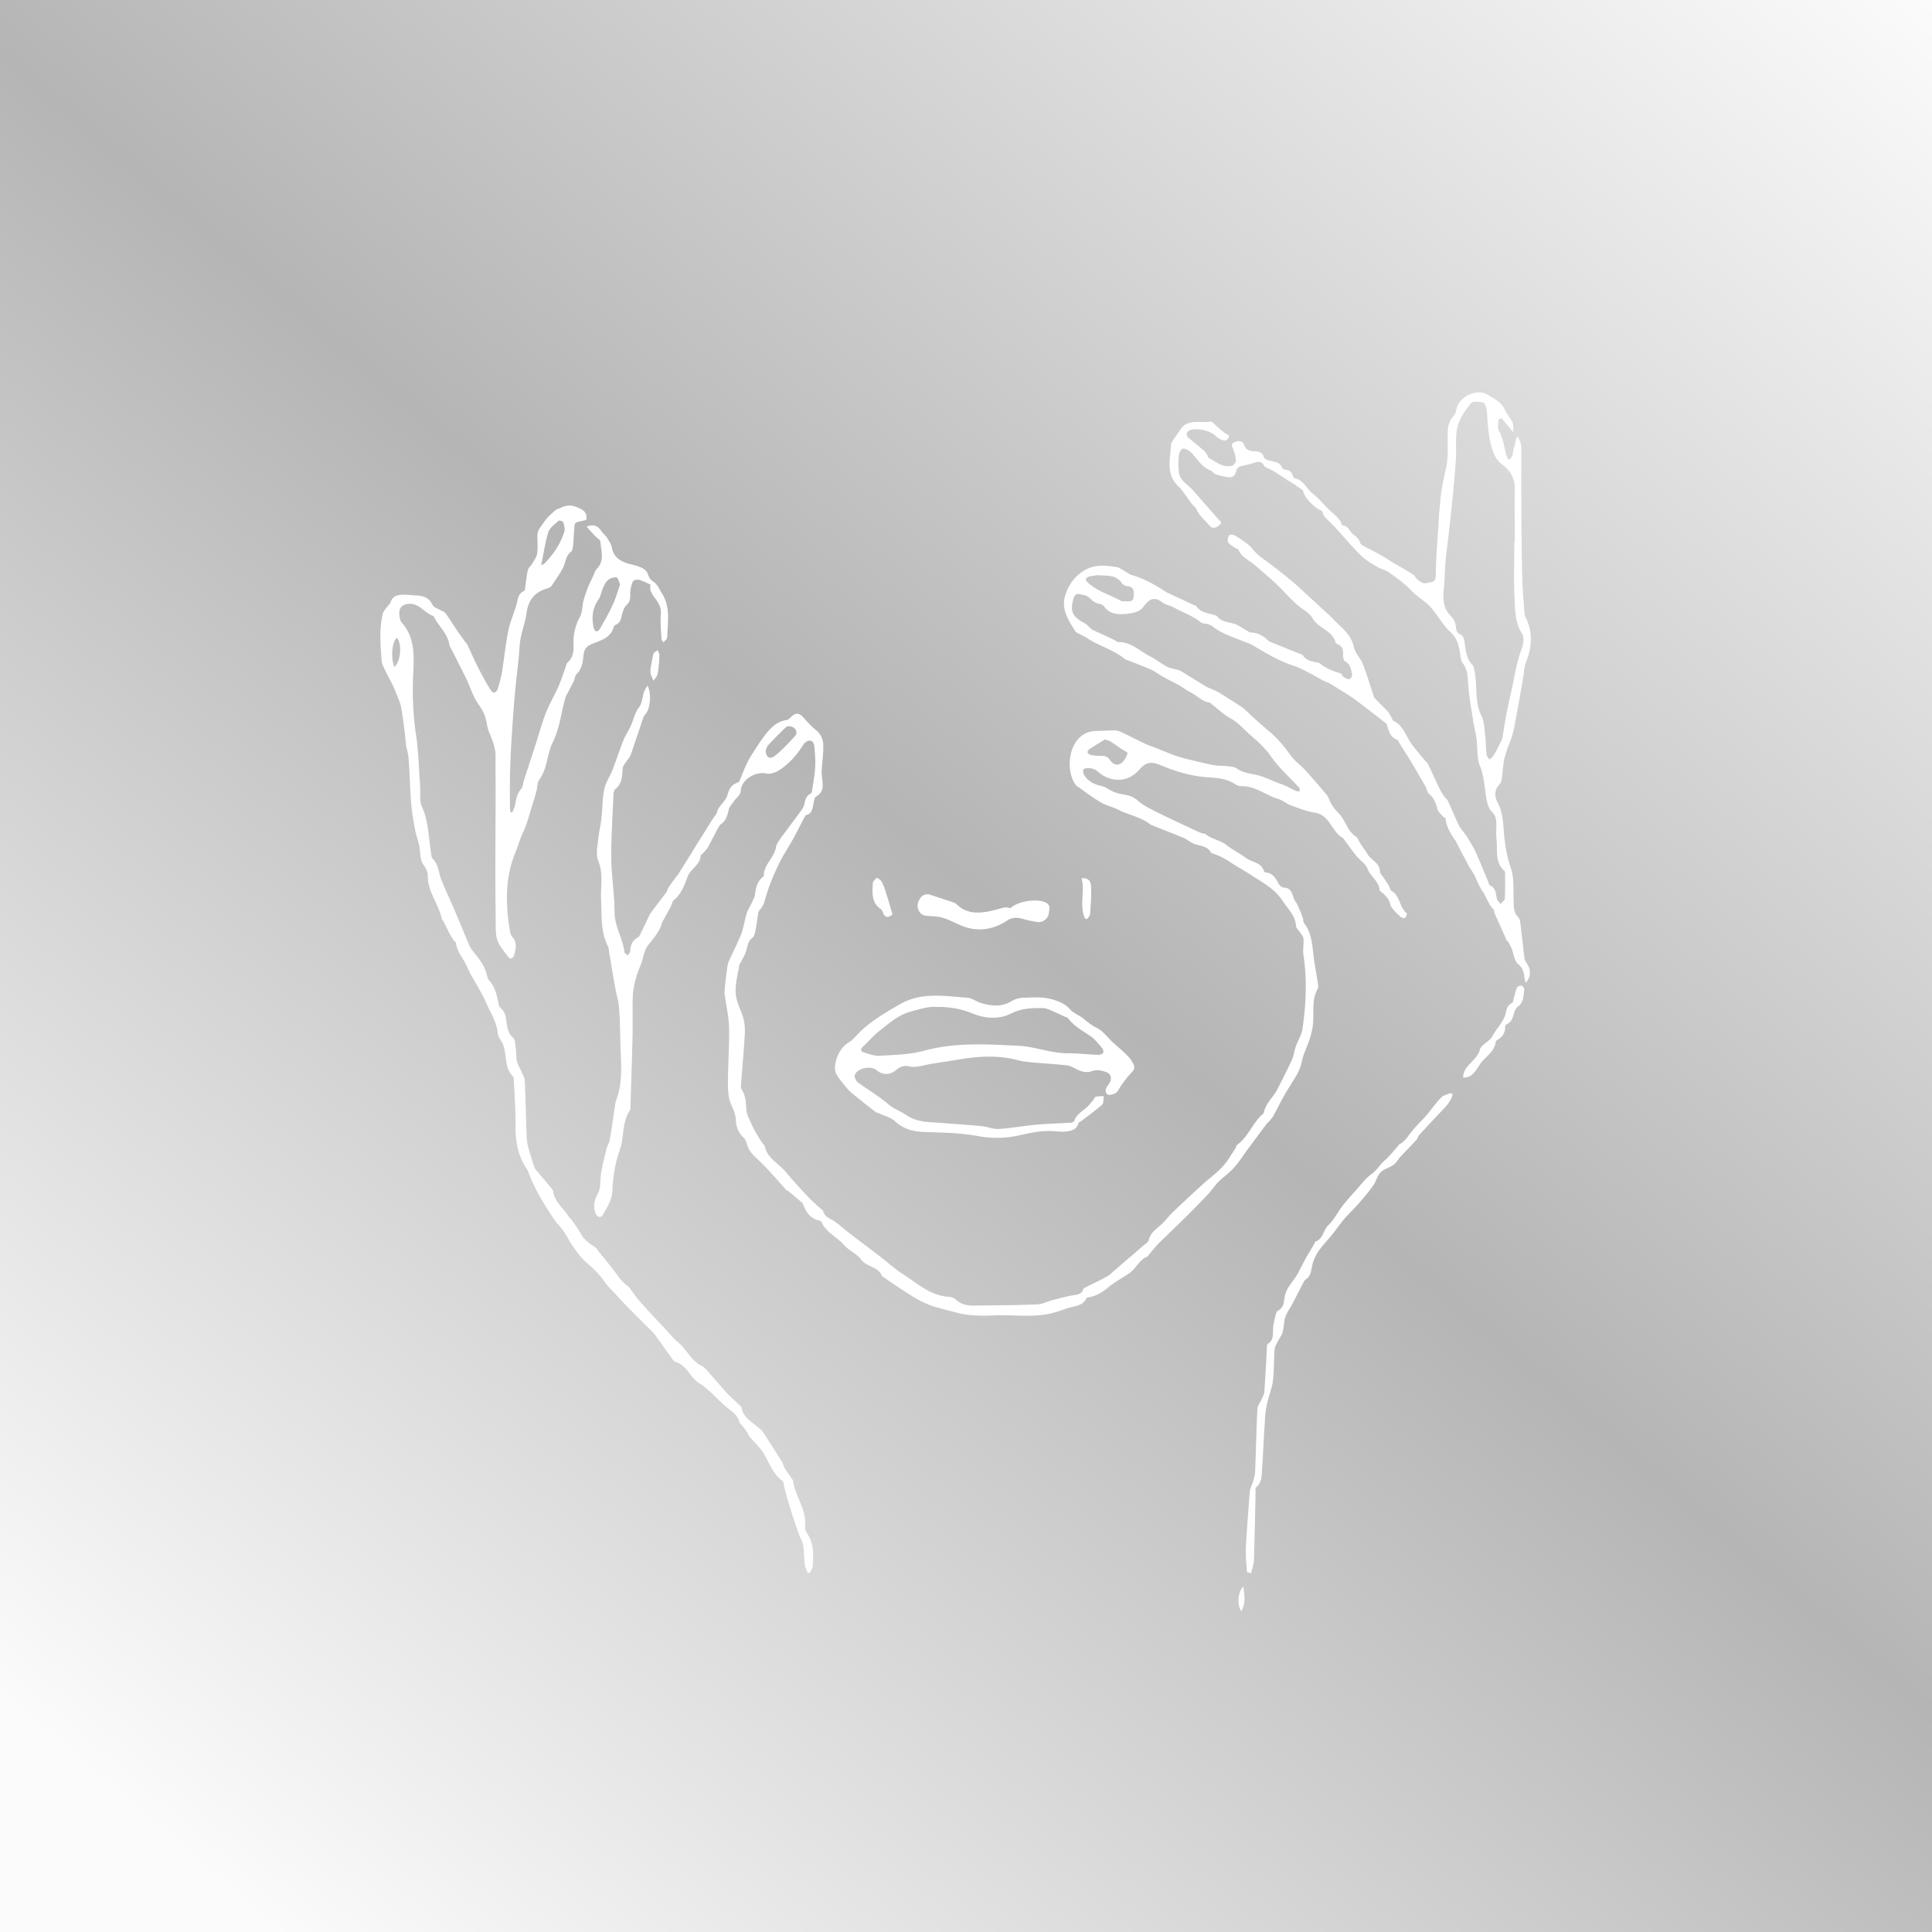<svg xmlns="http://www.w3.org/2000/svg" width="250" height="250"><rect width="100%" height="100%" fill="#333333" stroke="none"/><linearGradient id="a" x1="250" x2="35.156" y1="0" y2="250" gradientUnits="userSpaceOnUse"><stop offset="0" stop-color="#fbfbfb"/><stop offset=".51" stop-color="#b5b5b5"/><stop offset="1" stop-color="#fbfbfb"/></linearGradient><path fill="url(#a)" d="M0 0h250v250H0z"/><g fill="#fff"><path d="M168.61 63.46c-.567-.386-.958-.687-1.376-.956-.21-.149-.48-.27-.691-.418-.508-.332-1.016-.66-1.527-.988-.239-.153-.508-.27-.778-.422-.207-.117-.539-.18-.629-.36-.359-.718-.867-.566-1.437-.386-.57.18-1.195.27-1.766.449-.18.059-.36.328-.422.508-.117.48-.359.898-.867.867-.597-.027-1.226-.207-1.824-.387-.27-.09-.422-.422-.691-.512-1.196-.449-1.707-1.617-2.575-2.394-.27-.238-.75-.48-.988-.39-.27.09-.48.6-.508.929-.062.719-.062 1.438.028 2.156.12.899.87 1.38 1.468 1.946.328.3.63.66.93 1.02.867.987 1.766 2.007 2.633 2.995.242.27.691.45.152.867-.512.418-.93.418-1.289-.03-.328-.419-.75-.778-1.078-1.169-.148-.18-.27-.387-.418-.597-.09-.149-.121-.36-.21-.45-.9-.777-1.38-1.945-2.188-2.726-1.735-1.617-1.137-3.504-1.047-5.328.031-.57.597-1.079.898-1.649.031-.058.121-.09.149-.148.96-1.887 2.757-1.051 4.195-1.348.719.598 1.316 1.285 2.156 1.734.297.153-.09.809-.512.72-.386-.06-.808-.298-1.078-.567-.656-.692-2.543-1.14-3.414-.719-.418.207-.476.629-.09.957.66.57 1.348 1.11 2.008 1.676.149.152.27.332.39.539.09.121.118.332.208.39.96.481 1.797 1.317 2.996.989.207-.059.508-.418.508-.63 0-.48-.149-.956-.328-1.437-.121-.359-.391-.75.09-.957.449-.21 1.078-.27 1.289.297.265.75.804.871 1.464.871.54.028.957.18 1.11.778.058.18.36.328.597.39.66.207 1.47.149 1.766.989.031.09.242.207.36.207.511.062.898.242 1.019.808.031.121.148.301.27.332 1.109.207 1.468 1.285 2.246 1.914.75.602 1.406 1.348 2.035 2.008.57.57 1.32 1.047 1.707 1.828.062.117.09.297.18.328.75.059.898.809 1.347 1.137.45.332.781.66.961 1.168.027.09.09.18.18.242.957.508 1.914.989 2.844 1.524.417.242.777.511 1.199.75.867.507 1.734.988 2.574 1.527.27.18.418.54.687.75.27.207.63.45.899.387 1.437-.18 1.348-.207 1.379-1.735.058-2.277.27-4.523.387-6.796.03-.54.093-1.079.152-1.649.09-1.559.387-3.023.746-4.55.36-1.47.21-3.055.242-4.614 0-.867.149-1.617.75-2.277.207-.239.328-.567.387-.868.27-1.617 2.605-2.753 4.012-1.917.84.511 1.796.93 2.246 1.949.27.566.718 1.078.988 1.644.152.301.09.719.121 1.29a707.88 707.88 0 0 1-1.527-1.829c-.121.031-.239.09-.39.121 0 .508-.208 1.137.03 1.496.54.899.66 1.918.899 2.907.058.27.21.539.328.84.719-.301.539-.93.691-1.38.149-.48.239-.988.36-1.496.09-.03.148-.03.238-.062.148.422.39.84.39 1.258.028 1.797 0 3.594 0 5.39.028 3.746.028 7.489.118 11.23.031 1.65.18 3.294.3 4.911 0 .18.06.36.122.512 1.015 1.945.836 3.922.058 5.898-.238.598-.238 1.317-.36 1.977-.237 1.469-.507 2.933-.776 4.402-.18.957-.333 1.918-.57 2.844-.18.691-.481 1.316-.72 2.008-.148.48-.328.988-.418 1.465-.12.718-.152 1.437-.242 2.156-.058.3-.117.691-.328.898-.719.75-.629 1.649-.238 2.367.598 1.11.687 2.278.777 3.446.121 1.707.36 3.351.93 5.03.45 1.286.297 2.813.36 4.224.027.777-.032 1.496.597 2.125.27.27.27.84.328 1.257.18 1.348.3 2.723.48 4.075.032.265.239.539.391.777.477.777.418 1.676-.242 2.394-.059-.269-.117-.449-.148-.66-.09-.687-.18-1.257-.84-1.793-.477-.39-.54-1.289-.809-1.949-.117-.3-.27-.597-.45-.898-.058-.09-.206-.149-.237-.27-.508-1.168-1.047-2.336-1.559-3.504-.059-.117 0-.297-.059-.36-.718-.687-.957-1.675-1.468-2.425-.45-.629-.688-1.285-.989-1.945-.148-.328-.386-.66-.597-.988-.032-.032-.059-.06-.09-.122-.598-1.136-1.2-2.273-1.797-3.414 0-.027 0-.058-.031-.058-.598-.867-1.164-1.766-1.285-2.844 0-.121-.239-.18-.332-.3-.266-.302-.625-.598-.72-.958-.206-.75-.417-1.437-1.077-1.949-.266-.207-.297-.719-.508-1.047a248.067 248.067 0 0 0-1.797-3.086c-.54-.898-1.137-1.797-1.676-2.691-.031-.063-.058-.18-.12-.18-.927-.332-1.138-1.14-1.376-1.976a.49.49 0 0 0-.18-.243c-1.378-1.047-2.726-2.125-4.132-3.144-.93-.656-1.918-1.227-2.875-1.824-.332-.211-.72-.332-1.078-.512-.57-.297-1.141-.656-1.739-.957-.687-.36-1.347-.719-2.097-.957-1.915-.63-3.594-1.649-5.297-2.668-.332-.207-.75-.297-1.11-.45-1.379-.597-2.843-.988-4.011-1.945-.18-.148-.391-.21-.602-.3-.328-.09-.746-.06-.988-.27-1.047-.836-2.305-1.258-3.442-1.887-.48-.27-1.109-.36-1.527-.687-1.078-.809-1.707-.36-2.398.57-.567.777-1.528.867-2.426.957-1.016.09-1.977-.031-2.664-.957-.121-.18-.418-.332-.63-.36-.538-.09-.898-.39-1.288-.78-.328-.329-.957-.418-1.496-.508-.149-.032-.45.238-.508.449-.57 1.766-.238 2.516 1.406 3.355.328.18.57.54.867.746.301.211.63.332.961.48.688.329 1.375.63 2.035.958.149.062.301.242.45.242 1.648-.031 2.754 1.137 4.074 1.824.777.391 1.465.93 2.215 1.348.328.18.75.242 1.136.36.18.062.422.062.57.152 1.137.687 2.278 1.406 3.415 2.093.238.153.539.211.808.36.301.12.598.27.868.422 1.02.629 2.007 1.258 2.996 1.914.27.18.476.422.718.629.239.21.45.449.688.66.781.687 1.558 1.379 2.336 2.035.957.84 1.738 1.828 2.484 2.844.54.75 1.348 1.32 1.977 2.008.93 1.02 1.828 2.097 2.726 3.144.121.149.211.328.27.508.27.691.687 1.289 1.226 1.828.602.598.93 1.438 1.38 2.156.148.239.359.45.538.63.18.179.48.3.598.538.332.75.871 1.348 1.258 2.008.48.809 1.68 1.168 1.59 2.336 0 .059.09.117.117.18.36.507.719 1.015 1.05 1.554.118.211.15.54.329.66 1.137.66 1.02 2.126 1.976 2.907.059.058-.058.476-.21.597-.09.09-.419 0-.567-.12a8.844 8.844 0 0 1-1.05-1.079c-.118-.148-.27-.328-.298-.508-.12-.75-.629-1.199-1.168-1.648-.09-.059-.21-.148-.21-.207-.06-1.168-1.169-1.77-1.56-2.785-.237-.63-.956-1.078-1.437-1.649-.597-.75-1.136-1.527-1.707-2.277 0-.027 0-.059-.027-.059-1.5-.777-1.68-3.023-3.715-3.293-1.047-.152-2.098-.601-3.113-.96-.512-.18-.961-.63-1.5-.778-1.645-.48-2.992-1.707-4.82-1.676-.27 0-.567-.09-.778-.242-1.047-.687-2.215-.836-3.414-.898-2.156-.117-4.223-.719-6.2-1.555-1.288-.539-1.944-.45-2.843.57-1.469 1.704-3.773 1.704-5.453.149-.328-.301-1.016-.422-1.496-.328-.45.086-.36.597-.09.984.54.781 1.316 1.11 2.246 1.32.508.118.957.508 1.469.72.45.179.926.296 1.437.386.688.09 1.227.332 1.766.808.688.602 1.527.989 2.336 1.41 1.766.868 3.563 1.708 5.36 2.544.18.09.359.152.538.21.18.06.391.032.512.149.778.629 1.887.781 2.574 1.32.778.63 1.649 1.047 2.453 1.617.243.18.481.329.75.45.72.297 1.47.507 1.739 1.347.027.09.12.207.207.207.96.063 1.32.75 1.707 1.47.12.21.422.48.629.48.988.027 1.11.777 1.347 1.464.121.301.36.54.48.84.24.54.481 1.078.661 1.617.09.211.027.48.148.66 1.11 1.434 1.079 3.145 1.317 4.82.152 1.048.36 2.095.512 3.145.027.18.027.387-.032.508-.75 1.317-.539 2.754-.597 4.164-.063 1.528-.602 2.844-1.168 4.223-.211.539-.301 1.137-.48 1.707-.09.27-.212.54-.329.809-.242.449-.512.867-.781 1.316-.328.54-.688 1.047-.988 1.617-.477.84-.899 1.707-1.348 2.547-.149.297-.387.54-.598.805-.12.12-.27.242-.36.36-.745 1.019-1.495 2.007-2.245 3.026-.656.868-1.227 1.797-1.946 2.606-.57.656-1.316 1.168-1.945 1.766-.512.507-.93 1.136-1.41 1.675-.988 1.051-1.977 2.04-2.992 3.055-.75.75-1.528 1.469-2.278 2.219-.449.418-.898.836-1.316 1.285-.39.422-.75.898-1.14 1.348-.06.062-.09.152-.149.18-1.047.39-1.437 1.527-2.305 2.128-.96.656-2.007 1.196-2.875 1.946-.75.628-1.527 1.046-2.488 1.199-.09 0-.207.09-.238.18-.39.714-1.047.894-1.797 1.046-.809.18-1.586.54-2.395.746-2.605.72-5.27.211-7.875.36a20.308 20.308 0 0 1-3.297-.086c-.925-.121-1.824-.39-2.753-.633-.84-.238-1.707-.418-2.485-.777-.87-.36-1.68-.836-2.457-1.348-1.11-.688-2.156-1.438-3.234-2.156-.031-.028-.117-.028-.117-.09-.48-1.258-1.977-1.137-2.727-2.156-.539-.746-1.559-1.137-2.187-1.856-.899-1.047-2.274-1.586-2.875-2.906-.059-.149-.239-.27-.418-.297-1.11-.27-1.618-1.078-2.008-2.039-.028-.059-.028-.148-.09-.207a81.803 81.803 0 0 0-1.856-1.559c-.058-.058-.148-.058-.21-.09-.598-.66-1.168-1.347-1.766-1.976a40.175 40.175 0 0 0-1.586-1.676c-.719-.691-1.5-1.289-1.77-2.304-.09-.301-.207-.66-.418-.84-.687-.63-.957-1.41-1.02-2.336-.026-.688-.296-1.29-.597-1.946-.36-.808-.418-1.796-.418-2.695 0-2.426.18-4.824.149-7.25-.031-1.375-.36-2.754-.54-4.133a3.483 3.483 0 0 1-.058-.566c.09-.899.18-1.77.297-2.668.062-.387.09-.809.242-1.168.508-1.195 1.137-2.363 1.617-3.563.328-.867.45-1.824.72-2.695.148-.508.476-.957.687-1.437.148-.329.328-.657.39-1.016.117-.84.27-1.68.989-2.246.058-.063.148-.121.148-.152-.031-1.497 1.379-2.364 1.586-3.774.062-.45.45-.836.691-1.258.059-.117.149-.18.239-.297.808-1.109 1.648-2.218 2.457-3.324.117-.18.207-.39.27-.601.116-.54.179-1.078.776-1.375.09-.063.18-.18.211-.301.149-1.047.36-2.094.418-3.145.059-.84-.03-1.675-.09-2.515-.03-.418-.12-.926-.66-.926-.27 0-.656.297-.808.566-.836 1.317-1.856 2.489-3.203 3.325-.45.27-1.11.48-1.586.359-1.348-.297-3.266.777-3.297 2.336 0 .418-.598.84-.899 1.289-.238.36-.566.687-.656 1.078-.152.719-.332 1.406-.988 1.856-.152.09-.242.27-.332.418-.477.87-.899 1.738-1.375 2.605-.18.3-.48.57-.719.84-.058.058-.21.12-.21.18-.028 1.257-1.317 1.707-1.708 2.816-.39 1.078-.836 2.215-1.766 2.992-.21.18-.269.57-.417.871-.301.54-.602 1.106-.899 1.645-.062.12-.18.242-.21.39-.302 1.2-1.138 2.035-1.856 2.996-.45.598-.54 1.465-.809 2.215-.21.598-.512 1.196-.66 1.797-.211.778-.418 1.586-.45 2.395-.058 1.648 0 3.293-.03 4.941-.06 3.113-.18 6.23-.27 9.344 0 .21 0 .48-.117.66-.75 1.164-.781 2.484-.961 3.8-.149 1.052-.63 2.036-.836 3.087-.211 1.078-.39 2.215-.422 3.324-.027 1.285-.688 2.273-1.285 3.293-.211.36-.692.238-.871-.18-.36-.867-.239-1.707.21-2.515.36-.598.36-1.227.391-1.918.09-1.348.477-2.664.778-3.98.09-.391.359-.72.418-1.11.27-1.559.48-3.113.718-4.64.032-.122 0-.27.063-.36 1.016-2.574.656-5.242.598-7.906-.032-1.47-.06-2.934-.18-4.403-.059-.75-.328-1.496-.45-2.246-.3-1.648-.57-3.293-.84-4.941-.027-.211-.027-.418-.116-.57-.961-1.856-.809-3.86-.899-5.837-.062-1.078.059-2.156.028-3.207-.028-.718-.118-1.375-.418-2.093-.329-.84-.06-1.95.03-2.907.09-.84.298-1.648.388-2.484.152-1.289.12-2.605.39-3.863.18-.871.75-1.68 1.078-2.516.48-1.258.899-2.578 1.406-3.832.27-.691.75-1.32 1.02-2.008.3-.75.45-1.527.988-2.215.39-.511.418-1.289.63-1.949.09-.297.269-.539.448-.867.54.898.391 2.965-.21 3.652-.09.121-.208.211-.27.36-.566 1.648-1.106 3.297-1.676 4.941-.12.36-.418.63-.629.957-.18.274-.418.57-.418.84-.062.988-.062 1.918-.93 2.637-.238.18-.269.687-.269 1.047-.121 2.695-.3 5.39-.27 8.054.032 2.278.419 4.524.419 6.801 0 1.887 1.078 3.442 1.289 5.238.03.149.3.27.449.391.09-.18.3-.36.3-.54 0-.78.27-1.405.989-1.796.148-.062.238-.242.297-.39.422-.868.84-1.735 1.258-2.606 0-.027.03-.059.03-.059.688-.93 1.407-1.855 2.098-2.785.118-.18.149-.418.27-.597.36-.54.746-1.051 1.137-1.59 0-.028.058-.028.058-.028.48-.75.93-1.5 1.407-2.246.273-.449.57-.898.84-1.379.597-.957 1.23-1.945 1.828-2.906.18-.297.386-.629.597-.926.121-.21.301-.39.39-.601.09-.18.09-.387.208-.567.39-.57.988-1.109 1.168-1.738.21-.808.539-1.348 1.347-1.617a.44.44 0 0 0 .243-.27c.297-.718.566-1.437.898-2.156.238-.476.508-.957.809-1.406.476-.75.957-1.496 1.496-2.215.75-.96 1.558-1.86 2.875-2.039.238-.027.449-.297.66-.477.566-.511 1.016-.421 1.496.149.508.57 1.02 1.137 1.617 1.617.66.54.957 1.258.957 2.004.031 1.078-.148 2.187-.207 3.266-.031.328.028.628.059.96.09.895.27 1.766-.75 2.364-.297.18-.328.777-.418 1.199-.121.508-.211 1.047-.84 1.195a.416.416 0 0 0-.207.18c-.54.988-1.02 2.008-1.559 2.965-.597 1.078-1.289 2.097-1.828 3.207-.597 1.258-1.168 2.574-1.586 3.922-.238.75-.328 1.496-.93 2.066-.117.121-.148.36-.18.54-.116.75-.206 1.468-.358 2.214-.059.27-.118.602-.297.75-.63.45-.692 1.11-.871 1.734-.149.54-.45 1.02-.72 1.532-.026.086-.148.148-.148.238-.238 1.527-.777 3.055-.328 4.64.239.868.688 1.708.899 2.606.148.719.148 1.496.09 2.215-.122 1.976-.301 3.926-.45 5.902-.03.27-.062.598.059.809.57.836.539 1.765.629 2.722.058.602.39 1.168.629 1.708.148.359.328.718.539 1.078.3.511.597 1.02.93 1.496.09.12.238.21.269.36.328 1.558 1.797 2.218 2.695 3.296a72.917 72.917 0 0 0 2.934 3.262c.48.511.988.96 1.496 1.41.152.148.422.27.45.45.179.687.75.866 1.288 1.194.809.512 1.496 1.2 2.278 1.77 1.285.988 2.605 1.976 3.89 2.965.957.746 1.856 1.554 2.875 2.215 1.828 1.168 3.504 2.754 5.84 2.906.36.027.777.148 1.02.387.836.808 1.855.777 2.875.75 2.543-.032 5.09-.032 7.636-.153.688-.027 1.344-.386 2.036-.566.84-.211 1.675-.45 2.515-.598.567-.09 1.168-.09 1.375-.781.031-.09.121-.149.211-.207.957-.48 1.918-.93 2.844-1.438.3-.152.539-.39.808-.629.692-.57 1.348-1.167 2.008-1.738l.508-.418c.48-.422.961-.84 1.438-1.258.242-.21.601-.39.66-.66.21-.93.898-1.379 1.527-1.945.508-.422.899-.961 1.348-1.438.058-.062.12-.152.21-.21a239.196 239.196 0 0 1 3.981-3.715c.84-.746 1.77-1.407 2.516-2.246.629-.657 1.078-1.496 1.586-2.246.12-.149.12-.418.273-.54 1.465-1.046 2.004-2.875 3.352-4.011.03-.028.09-.059.09-.117.238-1.23 1.226-2.008 1.765-3.055.66-1.29 1.32-2.578 1.918-3.895.211-.48.27-1.047.45-1.586.269-.808.777-1.558.898-2.398.449-3.145.597-6.29.12-9.461-.12-.688.06-1.438 0-2.156-.03-.328-.331-.66-.538-.961-.153-.207-.422-.418-.422-.656-.09-1.407-1.106-2.305-1.797-3.356-1.016-1.555-2.664-2.363-4.16-3.351-.871-.57-1.77-1.051-2.574-1.59a8.705 8.705 0 0 0-2.157-1.078c-.12-.028-.27-.09-.332-.18-.476-.809-1.347-.836-2.093-1.078-.512-.18-.961-.598-1.47-.809a259.588 259.588 0 0 0-4.132-1.644c-.031 0-.059 0-.059-.032-1.257-1.02-2.875-1.257-4.285-1.976-.718-.36-1.554-.54-2.246-.957-1.078-.63-2.066-1.41-3.113-2.13-.09-.058-.121-.148-.18-.237-.957-1.438-.898-3.832.032-5.301.66-1.047 1.554-1.528 2.785-1.555.718 0 1.437-.062 2.156-.062.297 0 .598.03.867.152 1.137.539 2.246 1.105 3.383 1.644.48.211.988.36 1.469.57.597.24 1.199.477 1.797.72.539.21 1.109.39 1.675.539 1.258.296 2.516.629 3.774.867.539.12 1.078.062 1.617.12.45.06 1.02.06 1.348.302.867.625 1.918.656 2.875.925.867.239 1.707.66 2.547.989.238.09.476.148.687.238.54.242 1.047.54 1.617.781.121.059.301.028.45.028-.032-.149.03-.36-.06-.45-1.257-1.375-2.695-2.632-3.745-4.16-.778-1.11-1.707-1.886-2.692-2.754-.812-.718-1.468-1.527-2.457-2.066-.867-.48-1.617-1.2-2.425-1.828-.09-.09-.18-.211-.301-.211-1.016-.149-1.645-.957-2.485-1.348-.597-.297-1.109-.746-1.648-1.015-.988-.512-1.977-.989-2.902-1.618-.45-.3-.989-.48-1.47-.691l-2.066-.809c-.148-.058-.3-.09-.418-.18-1.378-1.167-3.175-1.616-4.671-2.573-.45-.301-.93-.508-1.407-.778-.093-.062-.21-.09-.242-.152-.93-1.438-1.945-2.934-1.348-4.762.36-1.105.958-2.125 2.036-2.902 1.527-1.14 3.054-.961 4.703-.688.238.028.48.239.719.36.39.207.75.539 1.167.656 1.56.45 2.934 1.226 4.282 2.098.09.058.152.117.242.148 1.168.539 2.305 1.078 3.473 1.617.12.059.27.059.328.149.601.898 1.617.898 2.488 1.199.059.031.117 0 .148.058.688.961 1.887.75 2.754 1.23.422.24.84.509 1.258.747.121.062.27.18.39.18.93 0 1.65.449 2.305 1.078.032.031.09.062.122.09 1.257.511 2.515 1.02 3.773 1.527.18.062.45.121.539.242.45.719 1.195.809 1.945.957.059.031.149.031.211.059.809.691 1.766 1.05 2.754 1.347.149.032.211.36.36.45.238.152.539.3.808.27.149-.028.36-.477.3-.657-.151-.602-.21-1.29-.898-1.617-.18-.09-.3-.57-.269-.84.059-.66-.09-1.137-.719-1.406-.09-.032-.21-.09-.242-.18-.387-1.617-2.246-1.828-2.992-3.176-.45-.777-1.469-1.226-2.156-1.887-.93-.867-1.77-1.824-2.696-2.695-.87-.808-1.77-1.558-2.668-2.336-.718-.597-1.644-.957-2.062-1.914-.063-.152-.39-.21-.54-.332-.3-.207-.66-.387-.808-.687-.12-.239 0-.688.18-.899.09-.12.629-.031.836.121.75.508 1.617.989 2.156 1.676.57.719 1.23 1.168 1.918 1.676a70.43 70.43 0 0 1 2.875 2.246c.598.48 1.168.988 1.707 1.5 1.106 1.016 2.215 2.035 3.324 3.05.567.54 1.106 1.141 1.707 1.68.746.72 1.348 1.465 1.586 2.575.149.75.84 1.379 1.137 2.125.512 1.289.898 2.636 1.348 3.953.062.152.062.36.18.48.538.57 1.14 1.137 1.679 1.707.207.239.36.54.539.84.09.117.09.328.18.387 1.347.601 1.644 2.008 2.425 3.055.598.78 1.227 1.527 1.856 2.277.059.058.148.09.18.148.507 1.051.988 2.125 1.496 3.203.18.36.39.72.629 1.079.152.21.418.39.511.628.477 1.02.899 2.067 1.375 3.055.211.45.57.84.868 1.258.09.152.242.27.3.422.36.629.778 1.258 1.078 1.945.57 1.258 1.079 2.547 1.618 3.832.058.153.09.332.18.39.75.329.777.99.898 1.677.031.27.328.511.508.75.18-.239.539-.48.539-.75.062-1.079.03-2.184.03-3.262 0-.09-.03-.211-.089-.27-1.289-1.14-.84-2.726-1.02-4.132-.058-.481-.027-.989-.027-1.5 0-.747.09-1.376-.601-2.067-.567-.566-.688-1.676-.809-2.574-.18-1.11-.238-2.188-.687-3.266-.45-1.047-.301-2.336-.45-3.5-.12-.87-.36-1.738-.48-2.605-.207-1.348-.45-2.696-.567-4.043-.12-1.14 0-2.309-.808-3.266-.09-.12-.121-.27-.153-.418-.238-1.23-.238-2.488-1.343-3.504-1.02-.93-1.68-2.218-2.578-3.234-.598-.66-1.407-1.168-2.094-1.77-.39-.328-.719-.746-1.11-1.074a28.25 28.25 0 0 0-2.214-1.68c-.45-.296-1.051-.449-1.528-.718-.75-.45-1.527-.899-2.156-1.528-1.348-1.347-2.547-2.843-3.863-4.191-.422-.418-.899-.75-1.051-1.379-.027-.148-.328-.27-.54-.36-1.077-.718-1.886-1.765-1.976-2.425zm27.343 6.59h.059c0-2.277-.032-4.523 0-6.796.031-1.32-.57-2.367-1.559-3.086-.687-.508-1.016-1.078-1.285-1.828-.602-1.707-.629-3.473-.781-5.238-.028-.36-.239-.961-.477-1.02-.512-.121-1.379-.18-1.59.121-.718.899-1.437 1.914-1.707 2.992-.328 1.258-.148 2.637-.207 3.953-.27 4.196-.75 8.387-1.258 12.551-.18 1.528-.18 3.051-.328 4.582-.12 1.254-.062 2.453.899 3.41.445.45.656.961.687 1.59.028.27.207.656.418.746.508.211.63.57.688 1.051.152 1.047.21 2.125 1.02 2.965.21.207.238.629.3.988.36 1.856-.031 3.801.867 5.598.328.66.36 1.437.45 2.187.12.93.12 1.887.21 2.817.028.238.239.445.387.656.18-.18.45-.36.57-.598.27-.449.508-.957.75-1.437.149-.3.36-.629.387-.957.27-1.918.629-3.805 1.078-5.692.422-1.855.66-3.742 1.348-5.57.242-.629.39-1.586.062-2.066-.93-1.438-.87-3.024-.96-4.551-.118-2.426-.028-4.883-.028-7.367zm-53.933 4.372c-.333.062-.75.09-1.141.21-.418.118-.477.391-.149.72 1.227 1.168 2.875 1.585 4.313 2.394.148.09.39.059.598.059.48.03 1.02.09 1.05-.598.028-.57.149-1.227-.75-1.348-.27-.03-.629-.18-.777-.39-.75-1.164-1.95-.926-3.144-1.047zm.957 21.262c-.63.39-1.317.808-1.977 1.23-.148.086-.3.328-.27.445.032.153.27.301.418.332.45.09.899.121 1.32.121.54-.03.9.118 1.196.567.422.629 1.02.75 1.559.27.328-.297.539-.75.687-1.196.031-.094-.539-.36-.836-.57-.48-.328-.93-.66-1.41-.957-.18-.09-.387-.153-.687-.242zM99.074 97.12c.031.899.57 1.2 1.23.66.926-.75 1.766-1.648 2.575-2.547.328-.359.18-.836-.211-1.105-.238-.152-.746-.211-.898-.09a49.555 49.555 0 0 0-2.426 2.453c-.149.211-.207.508-.27.63zm0 0"/><path d="M104.496 203.52c-.121-.36-.3-.72-.36-1.079-.09-.836-.09-1.707-.21-2.543-.059-.421-.328-.808-.477-1.199a58.866 58.866 0 0 1-.75-2.156 89.05 89.05 0 0 1-.84-2.695c-.148-.508-.27-1.047-.418-1.586-.058-.211-.03-.508-.18-.63-1.257-.898-1.706-2.335-2.456-3.593-.477-.777-1.196-1.406-1.797-2.125-.149-.152-.207-.39-.328-.57-.18-.27-.36-.508-.54-.75-.148-.207-.39-.36-.449-.567-.21-.78-.777-1.23-1.379-1.707-.925-.718-1.707-1.59-2.574-2.367-.36-.3-.687-.629-1.105-.867-1.29-.691-1.68-2.399-3.207-2.848a.99.99 0 0 1-.387-.328c-.75-1.047-1.5-2.097-2.246-3.144-.121-.18-.3-.328-.45-.508-1.558-1.559-3.144-3.086-4.613-4.703-.507-.567-1.109-1.106-1.468-1.645-.719-1.11-1.645-1.887-2.575-2.726-.628-.57-1.136-1.317-1.617-2.008-.418-.598-.718-1.258-1.136-1.856-.332-.507-.809-.93-1.168-1.437-1.32-1.977-2.579-4.012-3.414-6.258-.09-.27-.301-.512-.45-.781-.93-1.586-1.199-3.293-1.199-5.117.031-1.977-.117-3.926-.21-5.903 0-.18-.028-.449-.15-.566-.956-.988-.808-2.309-1.077-3.504-.059-.211-.09-.45-.18-.629-.238-.512-.656-.96-.688-1.469-.12-1.406-.898-2.547-1.437-3.773-.57-1.348-1.406-2.606-2.098-3.895-.18-.36-.328-.718-.508-1.078-.449-.957-1.226-1.734-1.347-2.87 0-.153-.238-.243-.328-.392-.211-.328-.422-.687-.602-1.02-.238-.476-.45-.956-.687-1.405-.059-.121-.211-.18-.211-.301-.418-1.945-1.856-3.531-1.825-5.629 0-.418-.21-.898-.449-1.227-.601-.75-.48-1.648-.629-2.488-.152-.746-.422-1.465-.57-2.215-.21-1.136-.418-2.304-.508-3.472-.152-1.918-.18-3.836-.332-5.75-.027-.602-.238-1.168-.328-1.739-.148-1.554-.328-3.203-.629-4.82-.12-.719-.45-1.379-.719-2.066-.148-.391-.328-.778-.507-1.137-.27-.54-.602-1.078-.84-1.617-.18-.39-.418-.809-.45-1.23-.18-2.036-.328-4.071.122-6.048.09-.421.449-.75.718-1.14.09-.117.239-.207.27-.328.36-1.137 1.285-1.079 2.184-1.047.242 0 .48.058.75.058.988.059 1.976.059 2.515 1.227.149.332.66.48 1.02.691.238.149.539.207.687.418.57.809 1.078 1.649 1.649 2.457.296.418.597.836.898 1.258.09.117.207.207.27.36.539 1.105 1.015 2.246 1.586 3.324.449.867.925 1.734 1.468 2.574.297.45.688.36.899-.27.207-.718.418-1.437.539-2.156.265-1.707.445-3.472.777-5.152.207-1.106.66-2.184 1.02-3.262.238-.719.148-1.617 1.046-2.035.149-.063.149-.512.18-.75.117-.66.149-1.348.328-1.977.09-.328.418-.539.598-.867.242-.422.539-.84.602-1.289.09-.777 0-1.586.027-2.394 0-.27.121-.57.27-.809.331-.48.66-.96 1.05-1.41.328-.36.719-.688 1.106-1.016.12-.09.27-.09.422-.152.718-.387 1.347-.54 2.214-.18.809.332 1.407.602 1.258 1.617 0 0-.031.063-.058.063-1.68.418-1.41.027-1.559 1.945-.031.418-.031.84-.09 1.258-.031.328-.058.75-.27.898-.718.54-.687 1.407-1.046 2.094-.422.813-.961 1.559-1.469 2.309-.121.18-.39.3-.629.36-1.586.476-2.394 1.526-2.605 3.144-.149 1.105-.57 2.215-.778 3.324-.152.808-.152 1.617-.238 2.426-.21 2.093-.48 4.191-.633 6.316-.18 2.426-.36 4.883-.445 7.309-.094 1.886-.063 3.8-.063 5.687 0 .242.032.48.063.719.086.031.148.031.238.062.121-.3.3-.628.36-.93.12-.777.27-1.558.835-2.187.18-.207.18-.597.27-.898.512-1.617 1.05-3.203 1.559-4.82.449-1.348.808-2.723 1.316-4.043.45-1.137 1.078-2.215 1.59-3.325.36-.836.656-1.707.957-2.574.09-.238.121-.508.3-.66.688-.629.778-1.438.747-2.273a6.86 6.86 0 0 1 .84-3.657c.3-.566.27-1.285.418-1.945.152-.598.359-1.168.57-1.734.18-.512.45-.993.66-1.47.18-.359.27-.78.54-1.046 1.015-1.05.538-2.309.448-3.477-.03-.27-.449-.507-.691-.746-.36-.39-.719-.781-1.106-1.23.899-.328 1.438-.117 1.887.539.207.332.54.57.746.898.242.39.54.809.63 1.23.21 1.255 1.019 1.794 2.128 2.126.418.12.867.207 1.285.36.602.206 1.14.48 1.32 1.167.09.297.329.598.567.75.602.36.809.957 1.14 1.496 1.169 1.766.81 3.653.747 5.508 0 .18-.028.36-.118.512-.09.148-.242.238-.39.386-.09-.117-.238-.27-.238-.386-.063-1.078-.18-2.156-.09-3.207.058-.746-.18-1.317-.602-1.914-.418-.57-.957-1.168-.719-1.95-.507-.207-.988-.476-1.496-.625-.238-.062-.75.059-.808.207-.211.54-.36 1.137-.328 1.676 0 .57-.032.961-.48 1.38-.329.3-.481.839-.599 1.288-.12.54-.21 1.016-.78 1.258-.118.059-.27.18-.298.328-.359 1.258-1.437 1.649-2.488 2.035-.926.332-1.316.66-1.406 1.59-.09.899-.211 1.766-.899 2.453-.238.242-.238.63-.39.961-.27.54-.54 1.016-.809 1.555-.117.21-.238.45-.297.691-.511 1.856-.718 3.864-1.558 5.54-.809 1.585-.688 3.472-1.797 4.94-.27.388-.211 1.016-.36 1.497-.18.719-.418 1.406-.628 2.098-.211.687-.391 1.375-.63 2.066-.21.629-.507 1.195-.75 1.797-.238.656-.445 1.316-.718 1.976-1.344 3.293-1.258 6.707-.688 10.121.032.27.149.567.301.747.688.75.45 1.59.238 2.398-.058.18-.27.39-.449.418-.09.031-.3-.207-.418-.36-.422-.566-.898-1.136-1.199-1.765-.207-.418-.27-.957-.3-1.438-.028-2.515-.06-5.03-.06-7.546 0-3.563.032-7.13.032-10.692 0-1.406-.031-2.844 0-4.25.027-1.11-.36-2.097-.777-3.086a4.805 4.805 0 0 1-.332-1.136c-.149-.93-.45-1.739-1.047-2.547-.75-1.02-1.11-2.278-1.649-3.446-.148-.297-.328-.597-.476-.925-.211-.422-.422-.84-.63-1.258-.3-.602-.6-1.168-.898-1.77a1.178 1.178 0 0 1-.152-.27c-.18-1.554-1.438-2.515-2.066-3.831-1.137-.36-1.825-1.676-3.204-1.586-1.226.09-1.406.957-1.109 2.066.031.149.152.328.27.45 1.68 1.945 1.5 4.312 1.41 6.585-.121 2.606-.032 5.211.36 7.817.327 2.187.358 4.402.538 6.617.059.93-.12 1.95.238 2.726.899 1.977.84 4.075 1.2 6.11.027.21.027.449.148.57.809.746.777 1.856 1.168 2.785.598 1.496 1.29 2.934 1.918 4.43.566 1.32 1.106 2.668 1.676 4.012.09.242.27.48.418.691.781.988 1.617 1.945 1.887 3.234.03.207.12.45.27.63.78.867.987 1.913 1.226 2.992.03.18.093.449.21.539.63.48.72 1.168.81 1.859.12.746.179 1.438.839 2.004.297.242.297.871.36 1.348.09.57.03 1.168.148 1.707.09.449.39.87.57 1.289.149.39.418.777.45 1.168.117 2.425.148 4.882.238 7.336.03.421.09.84.18 1.257.238.84.507 1.707.777 2.547.03.09.03.207.09.27.66.808 1.347 1.586 2.007 2.394.149.18.36.39.39.63.208 1.378 1.349 2.155 2.005 3.234.09.148.242.238.36.39.448.656.929 1.285 1.288 1.946.39.687.989 1.109 1.649 1.527.297.18.508.57.746.84.66.808 1.32 1.644 1.976 2.484.243.3.422.629.66.899s.508.507.778.777c.09.09.242.121.3.21.508.63.93 1.317 1.47 1.919 1.015 1.168 2.093 2.273 3.144 3.41.598.633 1.137 1.32 1.824 1.887 1.078.898 1.617 2.308 2.965 2.996.54.27.93.867 1.379 1.347.687.778 1.375 1.586 2.066 2.336.387.418.868.809 1.285 1.227.18.18.45.332.48.539.24 1.379 1.438 1.86 2.306 2.668.152.148.3.27.421.418a152.424 152.424 0 0 1 2.395 3.742c.211.3.3.691.48 1.02.239.418.54.777.81 1.199.089.117.206.238.237.36.27 2.034 1.797 3.769 1.559 5.956-.031.301.09.66.27.899.898 1.316.835 2.785.718 4.254-.031.296-.242.566-.36.836h-.3zM80.238 75.648c-.148-.359-.27-.898-.449-.925-.36-.059-.836.09-1.105.328-.332.27-.512.719-.692 1.11-.207.476-.27 1.046-.566 1.437-.809 1.168-.871 2.394-.602 3.683.031.149.211.387.332.418.117.031.36-.148.45-.3.539-.958 1.105-1.887 1.554-2.876.45-.867.719-1.855 1.078-2.875zm-10.21-2.515c.269-.117.359-.149.417-.207 1.168-1.2 2.098-2.547 2.578-4.133.118-.36-.03-.84-.152-1.227-.027-.12-.508-.27-.598-.18-.48.45-1.136.9-1.316 1.466-.422 1.32-.602 2.726-.93 4.28zm-18.985 13.18c.836-.81.988-2.997.328-3.774-.66.45-.84 2.633-.328 3.773zM135.79 146.352c-1.466-.028-2.813.332-4.25.632-1.59.328-3.356.328-4.974.028-2.367-.45-4.703-.45-7.066-.54-1.379-.058-2.605-.386-3.684-1.378-.57-.54-1.437-.715-2.187-1.074-.09-.032-.207-.032-.27-.09a96.326 96.326 0 0 1-2.695-2.13c-.418-.327-.836-.687-1.168-1.105-.508-.629-1.105-1.257-1.375-1.976-.18-.54-.031-1.29.18-1.86.297-.777.719-1.464 1.496-1.945.719-.45 1.226-1.2 1.887-1.766 1.406-1.257 3.023-2.187 4.671-3.144 2.844-1.68 5.81-1.11 8.805-.899.598.028 1.168.508 1.797.688 1.316.39 2.633.539 3.922-.238.45-.27 1.02-.422 1.559-.45 1.105-.03 2.246-.12 3.32.118.93.21 2.008.601 2.61 1.289.566.66 1.284.84 1.855 1.316.566.48 1.105.899 1.797 1.23.718.387 1.257 1.137 1.886 1.735.598.539 1.227 1.078 1.797 1.617.27.27.567.57.746.899.512.84.422 1.02-.27 1.738-.417.45-.777.957-1.136 1.469-.211.297-.36.718-.629.898-.3.18-.898.36-1.11.207-.359-.297-.269-.777.063-1.195.567-.66.508-1.41-.18-1.68-.539-.207-1.257-.36-1.769-.18-.957.36-1.676.032-2.453-.386-.3-.153-.63-.301-.957-.332-1.738-.18-3.477-.27-5.184-.45-.597-.058-1.168-.238-1.734-.359-2.547-.539-5.063-.297-7.578.152-1.02.18-2.008.297-3.024.477-.57.09-1.11.27-1.68.332-.359.059-.746.09-1.105 0-.691-.18-1.23.027-1.738.45-.809.687-1.738.687-2.543.027-.781-.63-2.516-.27-2.817.66-.09.238.18.75.418.93 1.29.956 2.696 1.765 3.922 2.812.75.629 1.618.93 2.368 1.437 1.437.957 2.964.871 4.492.989 1.738.148 3.472.242 5.21.422.75.058 1.528.418 2.278.359 1.676-.121 3.324-.422 5-.57 1.437-.121 2.875-.149 4.312-.243.149 0 .387-.148.418-.265.329-.961 1.29-1.32 1.887-2.008l.54-.629c.12-.148.179-.418.327-.45.332-.089.692-.058 1.051-.089-.062.36 0 .898-.21 1.11-.84.745-1.766 1.406-2.665 2.093-.121.09-.36.18-.39.3-.297.99-1.168 1.017-1.915 1.11-.601 0-1.23-.093-1.859-.093zM121.175 130.3c-.93-.09-2.035.242-3.235.57-1.707.45-2.902 1.559-4.191 2.574-.75.57-1.348 1.32-2.04 1.95-.417.359-.386.656.122.808.629.18 1.316.45 1.95.418 1.945-.121 3.948-.148 5.808-.66 4.101-1.106 8.203-.836 12.308-.629 2.125.121 4.16.988 6.317.961 1.289 0 2.574.148 3.863.207.211 0 .508-.09.66-.238.09-.09.028-.45-.09-.598-.48-.539-.93-1.168-1.5-1.559-1.046-.718-2.183-1.316-2.96-2.367-.094-.09-.274-.117-.391-.18-.602-.269-1.2-.566-1.797-.808-.328-.148-.719-.297-1.078-.297-1.379-.031-2.727.027-4.074.688-1.586.808-3.383.66-4.942.03-1.465-.6-2.875-.898-4.73-.87zM161.363 203.46c-.058-1.046-.207-2.124-.148-3.175.12-2.426.328-4.879.508-7.305.03-.417.3-.84.418-1.257.12-.45.273-.899.273-1.348.117-2.695.149-5.39.297-8.055.031-.48.422-.93.601-1.379.118-.3.297-.597.297-.898.121-1.918.243-3.832.328-5.719 0-.152.032-.36.122-.422.808-.507.629-1.316.687-2.066.031-.508.152-.984.27-1.465.062-.27.152-.691.359-.777.719-.36.75-1.02.84-1.649.18-1.347 1.226-2.187 1.797-3.293.328-.66.687-1.32 1.02-1.949.148-.27.296-.508.448-.746.208-.36.418-.719.63-1.078.027-.063.027-.18.058-.211 1.047-.3 1.047-1.469 1.707-2.125.75-.691 1.2-1.648 1.828-2.488.54-.688 1.106-1.317 1.676-1.946.687-.75 1.289-1.617 2.098-2.187.718-.508 1.105-1.258 1.765-1.824.63-.54 1.11-1.2 1.676-1.828.062-.06.062-.18.121-.18.777-.36 1.137-1.078 1.649-1.676.597-.781 1.343-1.437 1.976-2.187.598-.72 1.137-1.497 1.797-2.184.297-.332.836-.422 1.285-.602.09.063.152.121.238.18-.086.27-.18.54-.328.781-.18.297-.36.567-.597.809-.598.656-1.2 1.258-1.797 1.914-.153.148-.301.328-.45.48-.3.301-.57.63-.867.926-.12.153-.273.274-.39.453-.09.149-.121.36-.239.477-.691.75-1.379 1.469-2.066 2.187-.332.36-.57.809-.93 1.079-.539.386-1.257.539-1.675.988-.45.45-.57 1.168-.961 1.707-.598.836-1.258 1.617-1.946 2.394-.57.66-1.199 1.227-1.765 1.887-.54.629-1.02 1.317-1.528 1.977-.601.75-1.289 1.437-1.828 2.215-.39.601-.719 1.289-.84 1.976-.148.66-.18 1.29-.808 1.68a.986.986 0 0 0-.239.27c-.507.988-1.02 1.976-1.527 2.96-.18.36-.45.692-.629 1.078-.148.274-.27.54-.328.813-.121.598-.121 1.195-.3 1.766-.15.476-.481.867-.688 1.316-.153.27-.301.57-.332.867-.09 1.348-.059 2.695-.207 4.043-.121.988-.54 1.95-.75 2.938-.18.777-.27 1.554-.297 2.363-.152 2.039-.211 4.074-.36 6.11-.062.84 0 1.769-.78 2.398-.118.09-.06.386-.06.566a851.31 851.31 0 0 1-.21 8.836c-.028.566-.239 1.137-.387 1.734-.242-.117-.36-.148-.512-.148zM130.758 117.516c.87-.868 3.324-1.29 4.523-.75.75.359.477.988.418 1.5-.09.629-.808 1.136-1.437 1.046-.598-.09-1.168-.21-1.735-.359-.808-.238-1.468-.328-2.277.211-1.559 1.016-3.355 1.406-5.21.836-.958-.297-1.856-.836-2.817-1.168-.63-.207-1.285-.27-1.946-.297-.597-.031-1.078-.09-1.379-.691-.296-.598-.148-1.106.18-1.617.36-.508.809-.598 1.379-.418.957.328 1.918.629 2.906.957.149.062.297.12.387.21 1.379 1.38 3.055 1.227 4.734.84.508-.12 1.016-.3 1.528-.39.18-.059.386.031.746.09zM189.332 139.438c0-1.618 1.77-2.13 2.156-3.594.153-.66 1.258-1.051 1.617-1.739.45-.867 1.168-1.585 1.56-2.457.3-.628.148-1.464.987-1.855.149-.059.18-.418.239-.66.152-.45.21-.926.422-1.348.058-.148.417-.27.597-.238.121.031.36.328.328.48-.117.778-.027 1.645-.808 2.215-.207.149-.36.418-.45.66-.207.63-.296 1.317-1.015 1.645-.121.031-.211.242-.211.36.031.808-.39 1.32-1.02 1.679-.09.059-.18.148-.18.207-.117 1.078-.988 1.738-1.617 2.398-.835.809-1.078 2.274-2.605 2.246zM115.484 118.324c-.625.54-1.015.39-1.257-.3-.059-.149-.149-.329-.297-.419-1.2-.84-1.047-2.097-.989-3.324 0-.238.329-.48.508-.719.211.149.48.27.598.481.21.36.39.777.512 1.195.328 1.02.629 2.04.925 3.086zM140.402 118.863c-.777-1.675.028-3.472-.449-5.21.988-.122 1.195.507 1.227 1.019.058 1.195-.032 2.426-.121 3.621 0 .21-.27.422-.387.66a.43.43 0 0 0-.27-.09zm0 0"/><path d="M84.133 86.79c.148-.72.238-1.466.418-2.185.062-.21.36-.332.539-.48.09.21.242.45.242.66-.031.809-.09 1.645-.242 2.453-.059.301-.36.57-.54.84-.116-.3-.269-.598-.359-.898-.027-.121 0-.239 0-.36-.027-.03-.058-.03-.058-.03zM160.883 205.29c.152 1.167.36 2.155-.266 3.202-.57-.84-.453-2.484.266-3.203zm0 0"/></g></svg>